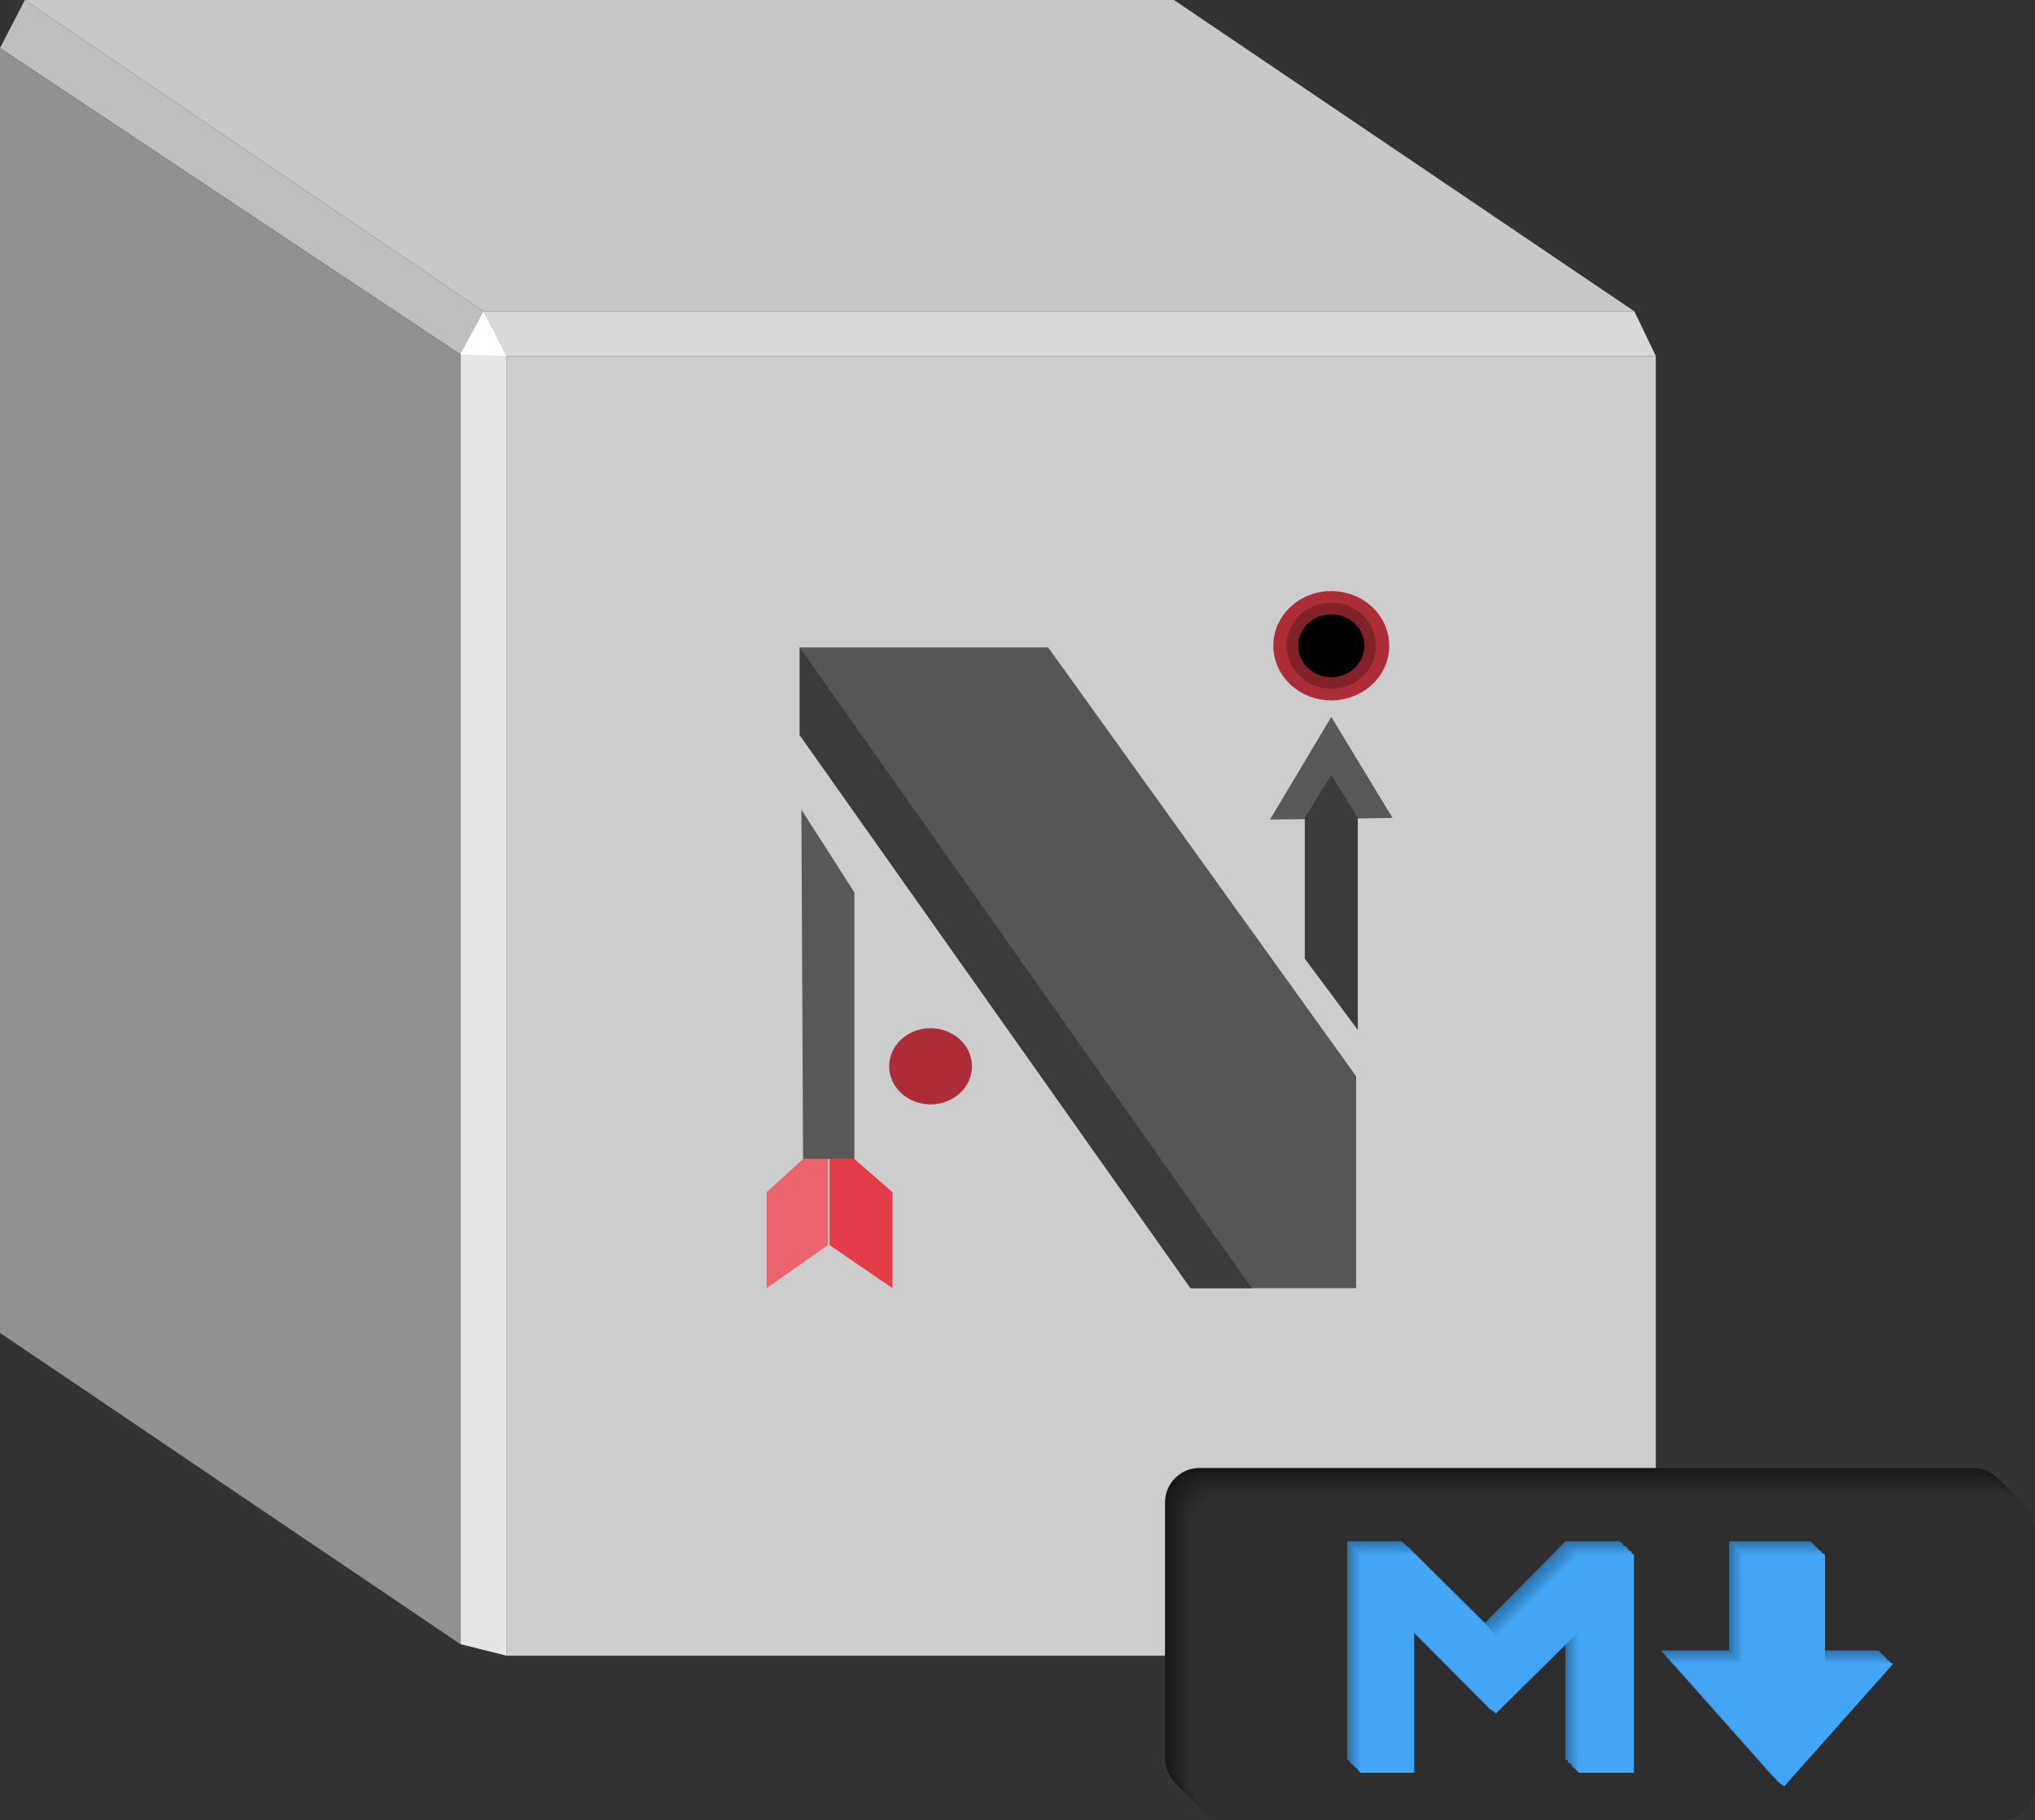 <svg xmlns="http://www.w3.org/2000/svg" viewBox="0 0 122.9 109.94"><rect x="0" y="0" width="122.9" height="109.94" fill="#333333" stroke="none"/><defs><style>.cls-1{fill:#cdcdcd;}.cls-2{fill:#c8c8c8;}.cls-3{fill:#ac2d37;}.cls-4{fill:#812229;}.cls-5{fill:#585858;}.cls-6{fill:#3b3b3b;}.cls-7{fill:#ea636d;}.cls-8{fill:#e53c49;}.cls-9{fill:#565656;}.cls-10{fill:#d9d9d9;}.cls-11{fill:#bfbfbf;}.cls-12{fill:#e5e5e5;}.cls-13{fill:#fff;}.cls-14{fill:#919191;}.cls-15{fill:#171717;}.cls-16{fill:#181818;}.cls-17{fill:#1a1a1a;}.cls-18{fill:#1b1b1b;}.cls-19{fill:#1d1d1d;}.cls-20{fill:#1e1e1e;}.cls-21{fill:#202020;}.cls-22{fill:#212121;}.cls-23{fill:#232323;}.cls-24{fill:#242424;}.cls-25{fill:#252525;}.cls-26{fill:#272727;}.cls-27{fill:#282828;}.cls-28{fill:#2a2a2a;}.cls-29{fill:#2b2b2b;}.cls-30{fill:#2d2d2d;}.cls-31{fill:#2e2e2e;}.cls-32{fill:#2e73ab;}.cls-33{fill:#2f76b0;}.cls-34{fill:#3179b4;}.cls-35{fill:#327cb9;}.cls-36{fill:#3380be;}.cls-37{fill:#3483c2;}.cls-38{fill:#3686c7;}.cls-39{fill:#3789cb;}.cls-40{fill:#388cd0;}.cls-41{fill:#398fd5;}.cls-42{fill:#3b92d9;}.cls-43{fill:#3c95de;}.cls-44{fill:#3d99e3;}.cls-45{fill:#3e9ce7;}.cls-46{fill:#409fec;}.cls-47{fill:#41a2f0;}.cls-48{fill:#42a5f5;}</style></defs><title>logo_1</title><g id="Layer_2" data-name="Layer 2"><g id="markdown"><g id="BG"><rect class="cls-1" x="30.6" y="21.5" width="69.4" height="78.5"/><polygon class="cls-2" points="98.7 18.8 29.2 18.8 1.5 0 70.9 0 98.7 18.8"/></g><ellipse class="cls-3" cx="80.4" cy="39" rx="3.5" ry="3.3"/><ellipse class="cls-4" cx="80.4" cy="39" rx="2.7" ry="2.6"/><ellipse cx="80.4" cy="39" rx="2" ry="1.9"/><polygon class="cls-5" points="84.1 49.4 76.7 49.5 80.4 43.3 84.1 49.4"/><polygon class="cls-6" points="78.8 57.9 82 62.2 82 49.4 80.4 46.8 78.8 49.4 78.8 57.9"/><polygon class="cls-5" points="48.4 48.9 51.6 53.9 51.6 70 48.5 70 48.4 48.9"/><polygon class="cls-7" points="48.5 70 46.3 72 46.3 77.8 50 75.2 50 70 48.5 70"/><polygon class="cls-8" points="51.6 70 53.9 72 53.9 77.8 50.1 75.2 50.1 70 51.6 70"/><polygon class="cls-9" points="71.9 77.8 81.9 77.8 81.9 65 63.3 39.1 48.3 39.1 48.3 44.4 71.9 77.8"/><ellipse class="cls-3" cx="56.2" cy="64.4" rx="2.5" ry="2.3"/><polygon class="cls-10" points="98.7 18.8 100 21.5 30.6 21.5 29.2 18.8 98.7 18.8"/><polygon class="cls-11" points="1.5 0 0 2.9 27.8 21.4 29.2 18.8 1.5 0"/><polyline class="cls-12" points="27.8 99.3 30.6 100 30.6 21.5 29.2 18.8 27.8 21.4"/><polygon class="cls-13" points="27.8 21.4 30.6 21.5 29.2 18.8 27.8 21.4"/><polygon class="cls-6" points="48.3 39.1 75.6 77.8 71.9 77.8 48.3 44.4 48.3 39.1"/><polygon class="cls-14" points="0 2.9 27.8 21.4 27.8 99.3 0 80.5 0 2.9"/><rect class="cls-15" x="70.36" y="88.66" width="50.96" height="19.69" rx="2.08"/><rect class="cls-16" x="70.46" y="88.76" width="50.96" height="19.69" rx="2.08"/><rect class="cls-17" x="70.55" y="88.86" width="50.96" height="19.69" rx="2.08"/><rect class="cls-18" x="70.65" y="88.96" width="50.96" height="19.69" rx="2.08"/><rect class="cls-19" x="70.75" y="89.06" width="50.96" height="19.69" rx="2.08"/><rect class="cls-20" x="70.85" y="89.16" width="50.96" height="19.69" rx="2.08"/><rect class="cls-21" x="70.95" y="89.25" width="50.96" height="19.69" rx="2.08"/><rect class="cls-22" x="71.05" y="89.35" width="50.96" height="19.69" rx="2.08"/><rect class="cls-23" x="71.15" y="89.45" width="50.96" height="19.69" rx="2.08"/><rect class="cls-24" x="71.25" y="89.55" width="50.96" height="19.69" rx="2.08"/><rect class="cls-25" x="71.35" y="89.65" width="50.96" height="19.69" rx="2.08"/><rect class="cls-26" x="71.45" y="89.75" width="50.96" height="19.69" rx="2.08"/><rect class="cls-27" x="71.55" y="89.85" width="50.96" height="19.69" rx="2.08"/><rect class="cls-28" x="71.65" y="89.95" width="50.96" height="19.69" rx="2.08"/><rect class="cls-29" x="71.75" y="90.05" width="50.96" height="19.69" rx="2.08"/><rect class="cls-30" x="71.85" y="90.15" width="50.96" height="19.69" rx="2.08"/><rect class="cls-31" x="71.95" y="90.25" width="50.96" height="19.69" rx="2.08"/><path class="cls-32" d="M104.43,93.09h4.94v6.59h4.12l-6.59,7.42-6.59-7.42h4.12ZM81.36,106.28V93.09h3.29l4.95,5,4.94-5h3.3v13.19h-3.3V97.75l-4.94,5-4.95-5v8.53H81.36"/><path class="cls-33" d="M104.48,93.14h4.94v6.59h4.12L107,107.15l-6.59-7.42h4.12ZM81.41,106.32V93.14H84.7l5,4.94,4.94-4.94h3.3v13.18h-3.3V97.8l-4.94,5-5-5v8.52H81.41"/><path class="cls-34" d="M104.53,93.19h4.94v6.59h4.12L107,107.2l-6.59-7.42h4.12ZM81.46,106.37V93.19h3.29l5,4.94,4.94-4.94h3.3v13.18h-3.3V97.85l-4.94,5-5-5v8.52H81.46"/><path class="cls-35" d="M104.58,93.24h4.94v6.59h4.12l-6.59,7.42-6.59-7.42h4.12ZM81.51,106.42V93.24H84.8l5,4.94,4.94-4.94H98v13.18h-3.3V97.9l-4.94,4.95-5-4.95v8.52H81.51"/><path class="cls-36" d="M104.63,93.29h4.94v6.59h4.12l-6.59,7.42-6.59-7.42h4.12ZM81.56,106.47V93.29h3.29l5,4.94,4.94-4.94H98v13.18h-3.3V98l-4.94,5-5-5v8.52H81.56"/><path class="cls-37" d="M104.68,93.34h4.94v6.59h4.12l-6.59,7.42-6.59-7.42h4.12ZM81.61,106.52V93.34H84.9l4.95,4.94,4.94-4.94h3.3v13.18h-3.3V98l-4.94,5L84.9,98v8.52H81.61"/><path class="cls-38" d="M104.73,93.39h4.94V100h4.12l-6.59,7.42L100.61,100h4.12ZM81.65,106.57V93.39H85l5,4.94,4.94-4.94h3.3v13.18h-3.3V98.05l-4.94,5-5-5v8.52h-3.3"/><path class="cls-39" d="M104.78,93.44h4.94V100h4.12l-6.59,7.42L100.66,100h4.12ZM81.7,106.62V93.44H85l4.94,4.94,5-4.94h3.29v13.18H94.89V98.1l-5,5L85,98.1v8.52H81.7"/><path class="cls-40" d="M104.83,93.49h4.94v6.59h4.12l-6.59,7.42-6.59-7.42h4.12ZM81.75,106.67V93.49h3.3L90,98.43l5-4.94h3.29v13.18H94.94V98.15l-5,4.95-4.94-4.95v8.52h-3.3"/><path class="cls-41" d="M104.88,93.54h4.94v6.59h4.12l-6.59,7.42-6.59-7.42h4.12ZM81.8,106.72V93.54h3.3L90,98.48,95,93.54h3.29v13.18H95V98.2l-4.95,5-4.94-5v8.52H81.8"/><path class="cls-42" d="M104.93,93.59h4.94v6.59H114l-6.59,7.42-6.59-7.42h4.12ZM81.85,106.77V93.59h3.3l4.94,4.94,5-4.94h3.29v13.18H95V98.25l-5,5-4.94-5v8.52h-3.3"/><path class="cls-43" d="M105,93.64h4.94v6.59H114l-6.59,7.42-6.59-7.42H105ZM81.9,106.82V93.64h3.3l4.94,4.94,5-4.94h3.29v13.18H95.09V98.3l-5,5-4.94-5v8.52H81.9"/><path class="cls-44" d="M105,93.69H110v6.59h4.12l-6.59,7.42-6.59-7.42H105ZM82,106.87V93.69h3.3l4.94,4.94,5-4.94h3.29v13.18H95.14V98.35l-5,5-4.94-5v8.52H82"/><path class="cls-45" d="M105.08,93.74H110v6.59h4.12l-6.59,7.42L101,100.33h4.12ZM82,106.92V93.74h3.3l4.94,4.94,5-4.94h3.29v13.18H95.19V98.4l-5,4.95L85.3,98.4v8.52H82"/><path class="cls-46" d="M105.12,93.79h4.95v6.59h4.12l-6.59,7.42-6.6-7.42h4.12ZM82.05,107V93.79h3.3l4.94,4.94,4.95-4.94h3.29V107H95.24V98.45l-4.95,4.94-4.94-4.94V107h-3.3"/><path class="cls-47" d="M105.17,93.84h5v6.59h4.12l-6.59,7.41-6.6-7.41h4.12ZM82.1,107V93.84h3.3l4.94,4.94,5-4.94h3.29V107H95.29V98.5l-5,4.94L85.4,98.5V107H82.1"/><path class="cls-48" d="M105.22,93.89h5v6.59h4.12l-6.59,7.41-6.6-7.41h4.12ZM82.15,107.07V93.89h3.3l4.94,4.94,5-4.94h3.29v13.18H95.34V98.55l-5,4.94-4.94-4.94v8.52h-3.3"/></g></g></svg>